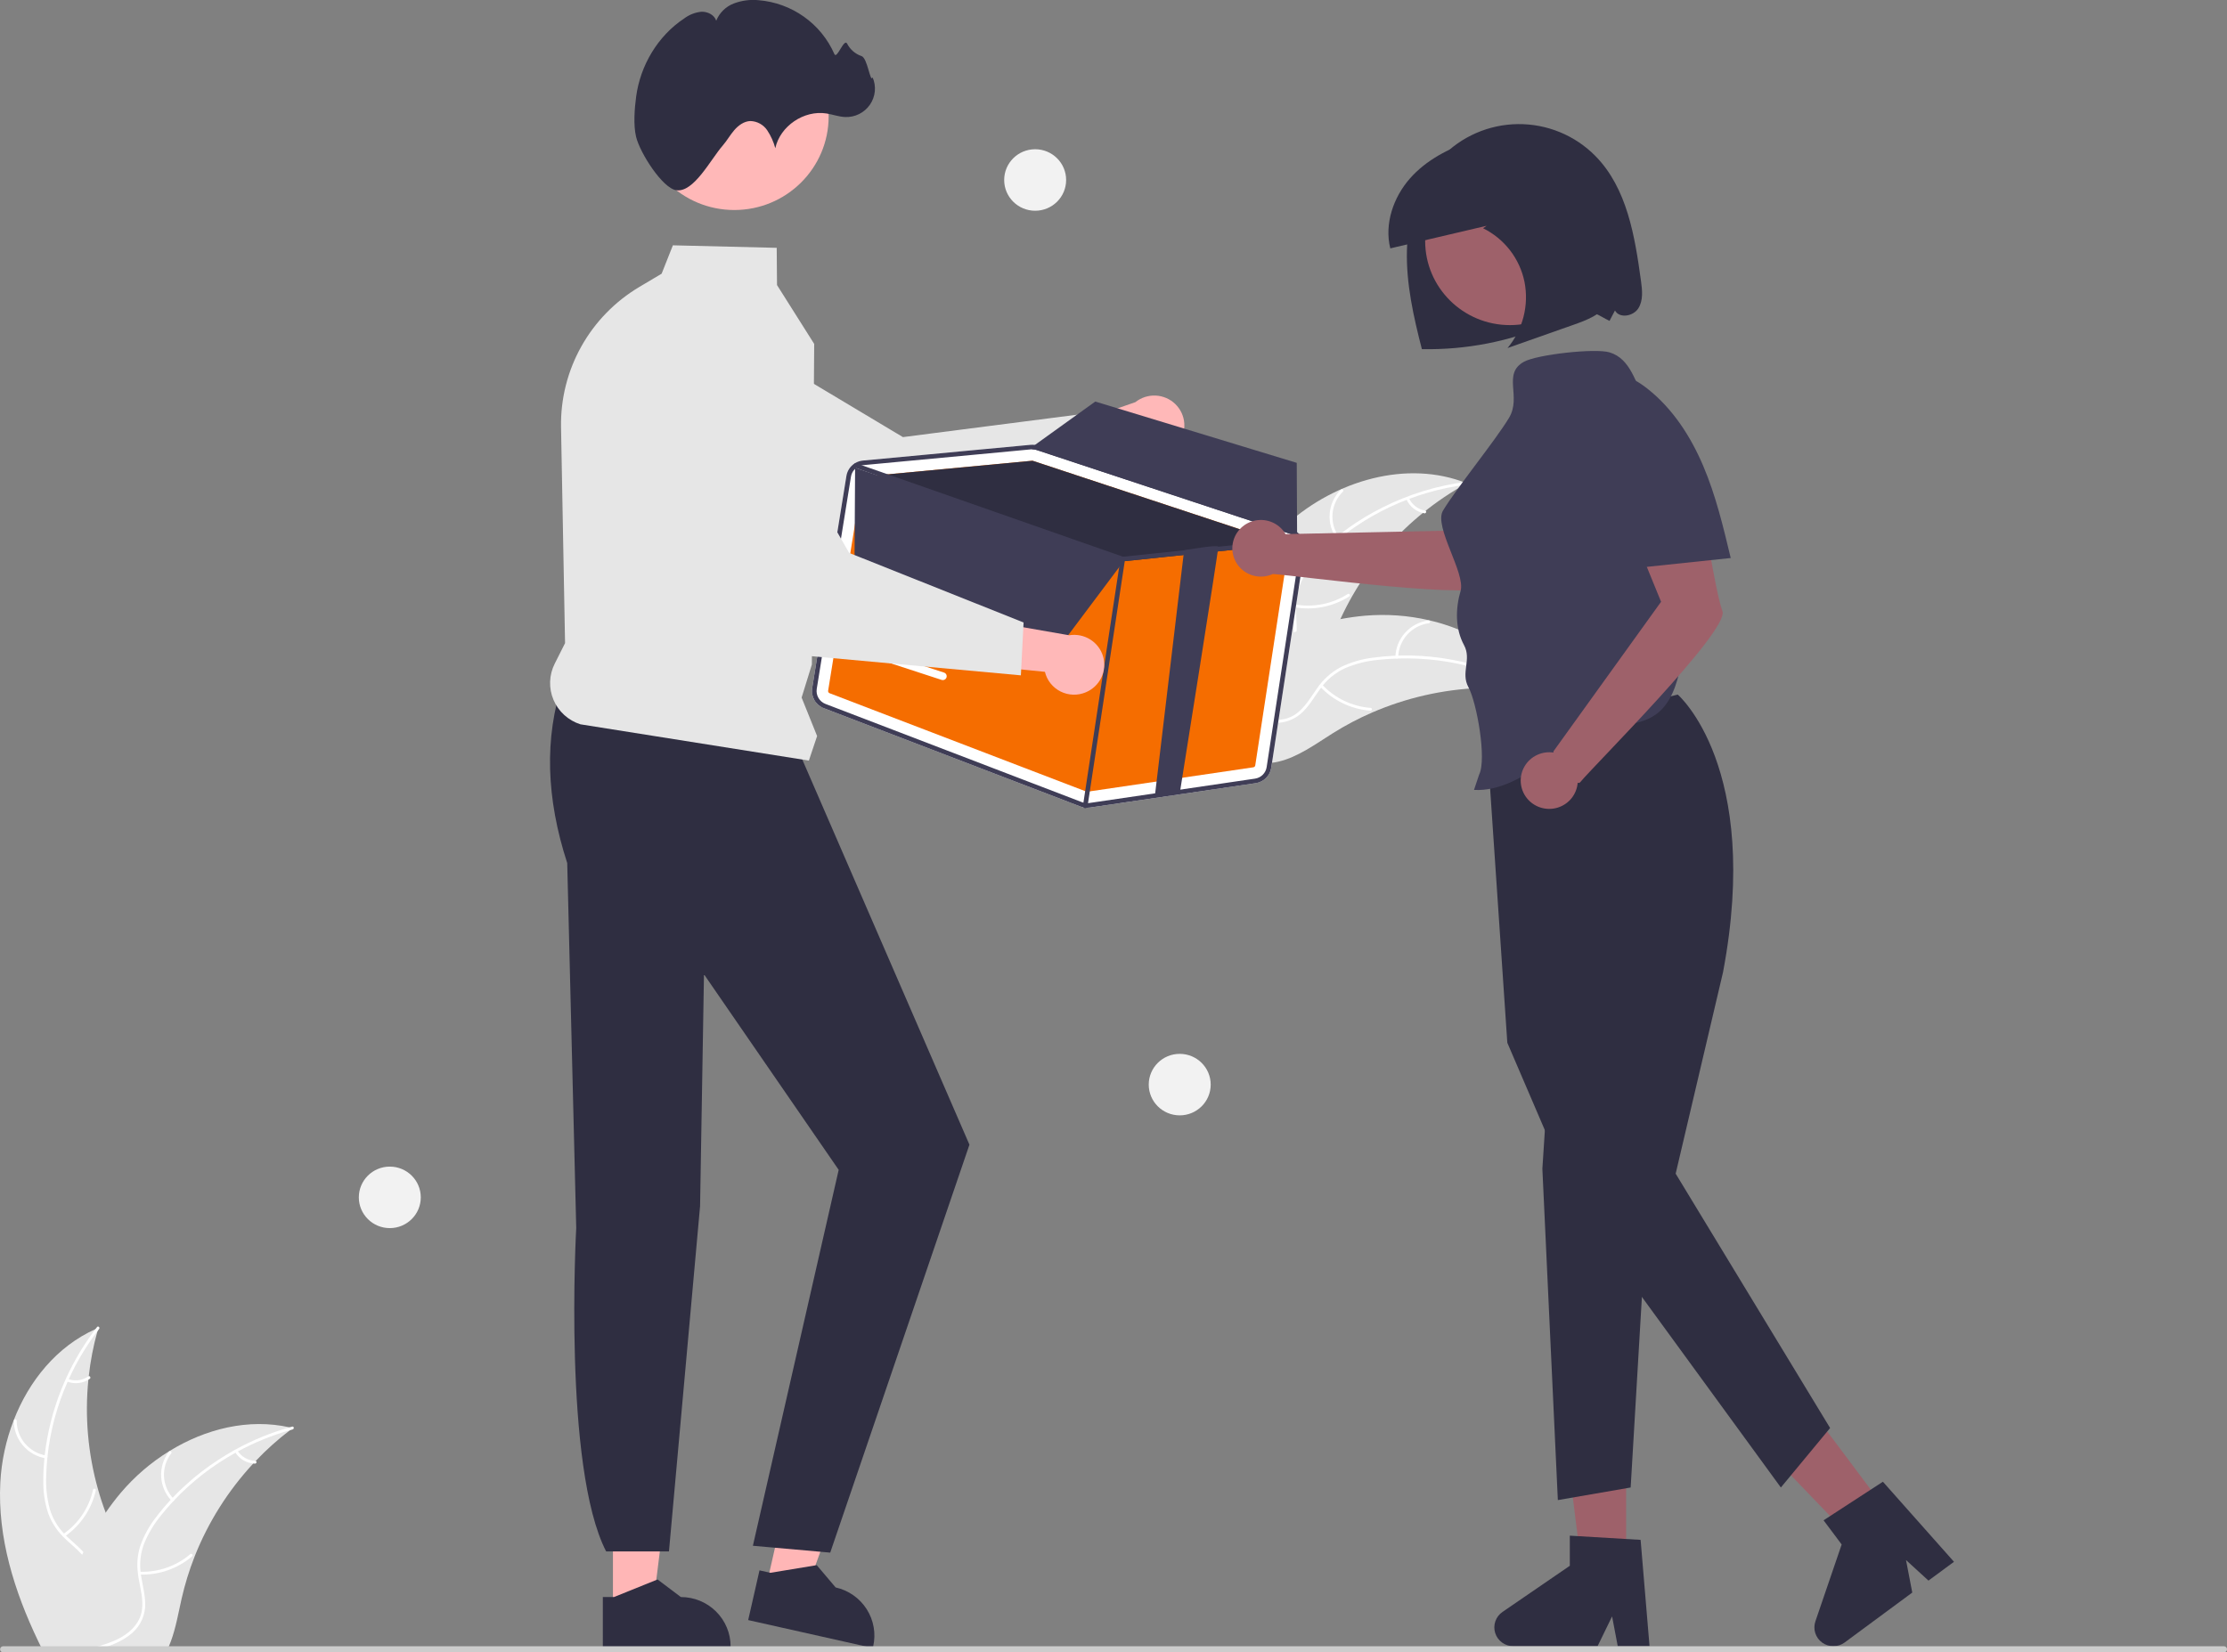 <svg width="287" height="213" viewBox="0 0 287 213" fill="none" xmlns="http://www.w3.org/2000/svg">
<rect x="0" y="0" width="287" height="213" fill="#808080" stroke="none"/>
<g clip-path="url(#clip0_355_6)">
<path d="M209.566 202.382H203.856L201.138 180.51H209.566V202.382Z" fill="#9E616A"/>
<path d="M212.58 212.207H208.485L207.754 208.368L205.882 212.207H195.02C194.5 212.207 193.993 212.042 193.573 211.735C193.154 211.429 192.844 210.998 192.689 210.504C192.534 210.011 192.542 209.481 192.712 208.992C192.882 208.503 193.205 208.081 193.633 207.787L202.307 201.839V197.958L211.43 198.498L212.58 212.207Z" fill="#2F2E41"/>
<path d="M243.493 195.226L238.91 198.61L223.586 182.669L230.349 177.675L243.493 195.226Z" fill="#9E616A"/>
<path d="M251.815 201.324L248.529 203.75L245.635 201.103L246.44 205.293L237.724 211.729C237.307 212.037 236.8 212.205 236.28 212.208C235.759 212.21 235.251 212.048 234.83 211.743C234.409 211.439 234.097 211.009 233.94 210.516C233.783 210.024 233.788 209.494 233.955 209.004L237.341 199.092L235.008 195.977L242.654 191.005L251.815 201.324Z" fill="#2F2E41"/>
<path d="M216.215 89.536C216.215 89.536 227.05 98.831 222.051 125.329L215.948 151.293L235.851 184.081L229.505 191.748L203.63 156.258L194.253 134.418L191.622 95.547L216.215 89.536Z" fill="#2F2E41"/>
<path d="M199.421 140.642L198.77 150.664L200.764 193.371L210.148 191.748L211.942 161.341L199.421 140.642Z" fill="#2F2E41"/>
<path d="M78.992 207.525L84.099 207.524L86.528 187.965L78.992 187.965L78.992 207.525Z" fill="#FFB6B6"/>
<path d="M77.689 205.869L79.127 205.869L84.739 203.603L87.746 205.869H87.747C89.447 205.869 91.077 206.539 92.279 207.733C93.481 208.926 94.156 210.545 94.156 212.233V212.44L77.69 212.44L77.689 205.869Z" fill="#2F2E41"/>
<path d="M98.782 204.329L103.763 205.446L110.472 186.898L103.12 185.25L98.782 204.329Z" fill="#FFB6B6"/>
<path d="M97.879 202.429L99.281 202.744L105.257 201.76L107.689 204.629L107.689 204.629C109.347 205.001 110.788 206.011 111.696 207.438C112.604 208.865 112.903 210.592 112.529 212.238L112.483 212.44L96.421 208.839L97.879 202.429Z" fill="#2F2E41"/>
<path d="M72.524 87.949C70.13 95.12 70.383 102.903 73.1 111.257L74.261 158.29C74.261 158.29 72.531 189.134 78.114 199.987H86.211L90.221 155.473L90.724 125.595L108.084 150.802L97.027 199.26L106.993 200.144L124.935 147.557L102.798 96.538L72.524 87.949Z" fill="#2F2E41"/>
<path d="M165.904 67.524C172.098 61.982 181.31 59.196 189.038 62.303C181.111 66.673 174.996 73.687 171.776 82.102C170.546 85.352 169.518 89.094 166.492 90.835C164.61 91.917 162.267 91.97 160.156 91.448C158.045 90.925 156.11 89.877 154.202 88.84L153.659 88.828C156.096 80.91 159.711 73.066 165.904 67.524Z" fill="#E6E6E6"/>
<path d="M188.995 62.472C182.151 63.35 175.759 66.347 170.729 71.038C169.628 72.028 168.691 73.185 167.952 74.466C167.274 75.736 166.95 77.164 167.015 78.6C167.048 79.941 167.239 81.308 166.944 82.634C166.782 83.31 166.479 83.945 166.053 84.496C165.628 85.048 165.089 85.504 164.474 85.834C162.961 86.697 161.227 86.969 159.522 87.177C157.628 87.407 155.657 87.617 154.018 88.672C153.82 88.8 153.632 88.486 153.83 88.359C156.682 86.524 160.29 87.191 163.357 85.967C164.788 85.395 166.054 84.392 166.502 82.876C166.894 81.549 166.699 80.139 166.653 78.782C166.569 77.382 166.831 75.982 167.418 74.705C168.088 73.392 168.978 72.201 170.051 71.184C172.429 68.857 175.161 66.915 178.146 65.43C181.544 63.716 185.212 62.592 188.991 62.107C189.225 62.077 189.227 62.442 188.995 62.472H188.995Z" fill="white"/>
<path d="M172.259 69.433C171.581 68.488 171.263 67.334 171.363 66.178C171.462 65.022 171.972 63.939 172.802 63.122C172.97 62.957 173.236 63.209 173.067 63.374C172.293 64.134 171.818 65.143 171.728 66.22C171.637 67.296 171.938 68.37 172.574 69.246C172.712 69.436 172.396 69.622 172.259 69.433V69.433Z" fill="white"/>
<path d="M166.908 77.923C169.26 78.336 171.682 77.855 173.692 76.574C173.891 76.447 174.08 76.76 173.881 76.887C171.786 78.216 169.264 78.712 166.818 78.276C166.585 78.235 166.676 77.881 166.908 77.923V77.923Z" fill="white"/>
<path d="M181.574 64.199C181.759 64.619 182.047 64.986 182.411 65.269C182.775 65.551 183.204 65.739 183.659 65.816C183.893 65.855 183.801 66.208 183.569 66.169C183.067 66.082 182.593 65.874 182.19 65.563C181.788 65.252 181.467 64.848 181.258 64.386C181.235 64.344 181.228 64.295 181.24 64.248C181.252 64.202 181.281 64.162 181.322 64.136C181.364 64.111 181.414 64.104 181.461 64.116C181.508 64.128 181.549 64.158 181.574 64.199Z" fill="white"/>
<path d="M197.547 89.03C197.4 89.01 197.254 88.99 197.105 88.972C195.133 88.712 193.144 88.612 191.156 88.672C191.002 88.674 190.846 88.678 190.693 88.685C185.905 88.881 181.196 89.957 176.804 91.86C175.057 92.618 173.371 93.508 171.76 94.521C169.535 95.92 167.234 97.612 164.747 98.183C164.489 98.245 164.226 98.291 163.962 98.322L153.686 89.486C153.672 89.455 153.657 89.425 153.644 89.393L153.217 89.059C153.297 89.001 153.38 88.943 153.46 88.885C153.506 88.851 153.554 88.819 153.6 88.785C153.631 88.763 153.663 88.742 153.69 88.72C153.7 88.713 153.711 88.705 153.719 88.7C153.746 88.679 153.773 88.662 153.798 88.642C154.265 88.314 154.734 87.989 155.207 87.666C155.209 87.664 155.209 87.664 155.214 87.664C158.792 85.171 162.656 83.108 166.725 81.519C166.847 81.474 166.971 81.425 167.097 81.384C168.929 80.707 170.814 80.181 172.733 79.809C173.784 79.609 174.844 79.462 175.91 79.368C178.666 79.132 181.441 79.327 184.135 79.947C189.506 81.183 194.418 84.112 197.328 88.679C197.402 88.796 197.474 88.911 197.547 89.03Z" fill="#E6E6E6"/>
<path d="M197.411 89.139C191.414 85.749 184.493 84.321 177.633 85.059C176.153 85.191 174.703 85.555 173.338 86.136C172.026 86.744 170.902 87.691 170.082 88.876C169.296 89.967 168.619 91.173 167.58 92.054C167.041 92.498 166.414 92.823 165.74 93.009C165.065 93.195 164.359 93.237 163.667 93.133C161.936 92.918 160.386 92.099 158.899 91.245C157.247 90.297 155.547 89.286 153.599 89.148C153.363 89.131 153.402 88.769 153.638 88.785C157.028 89.025 159.504 91.716 162.695 92.571C164.184 92.97 165.803 92.926 167.08 91.983C168.197 91.159 168.897 89.916 169.683 88.805C170.465 87.637 171.523 86.676 172.765 86.007C174.097 85.359 175.53 84.941 177.003 84.77C180.313 84.334 183.671 84.416 186.955 85.015C190.707 85.678 194.317 86.974 197.629 88.846C197.834 88.962 197.614 89.255 197.411 89.139L197.411 89.139Z" fill="white"/>
<path d="M179.828 84.692C179.859 83.532 180.305 82.421 181.086 81.558C181.866 80.694 182.93 80.134 184.088 79.978C184.322 79.947 184.381 80.307 184.147 80.338C183.068 80.482 182.077 81.003 181.352 81.809C180.627 82.615 180.216 83.651 180.193 84.731C180.188 84.966 179.822 84.925 179.828 84.692Z" fill="white"/>
<path d="M170.408 88.272C172.035 90.008 174.261 91.072 176.643 91.251C176.879 91.268 176.839 91.631 176.603 91.613C174.125 91.422 171.811 90.311 170.122 88.5C169.961 88.328 170.248 88.1 170.408 88.272Z" fill="white"/>
<path d="M190.439 86.082C190.332 86.528 190.339 86.994 190.459 87.437C190.578 87.879 190.807 88.286 191.123 88.62C191.286 88.79 190.999 89.018 190.837 88.848C190.489 88.478 190.237 88.029 190.104 87.54C189.971 87.051 189.96 86.537 190.073 86.043C190.08 85.995 190.105 85.952 190.142 85.922C190.18 85.892 190.228 85.877 190.276 85.881C190.324 85.886 190.368 85.91 190.399 85.948C190.429 85.986 190.444 86.034 190.439 86.082Z" fill="white"/>
<path d="M17.057 207.17C16.575 208.967 15.307 210.463 13.777 211.553C13.528 211.732 13.271 211.897 13.012 212.052C12.932 212.098 12.852 212.148 12.769 212.191C12.679 212.244 12.589 212.293 12.5 212.339H5.304C5.174 212.078 5.048 211.814 4.921 211.553C1.837 205.118 -0.328 198.174 0.041 191.102C0.187 188.358 0.768 185.655 1.761 183.091C3.737 177.98 7.343 173.557 12.303 171.331C12.427 171.275 12.556 171.218 12.683 171.166C12.643 171.308 12.603 171.446 12.563 171.588C12.031 173.492 11.655 175.435 11.438 177.399C11.418 177.551 11.402 177.703 11.389 177.858C10.916 182.595 11.336 187.377 12.626 191.961C12.629 191.97 12.633 191.984 12.636 191.994C12.919 193.008 13.247 194.006 13.621 194.99C13.914 195.766 14.23 196.533 14.576 197.286C16.019 200.447 17.956 203.817 17.057 207.17Z" fill="#E6E6E6"/>
<path d="M12.772 171.314C12.703 171.407 12.633 171.496 12.563 171.588C11.102 173.511 9.861 175.59 8.863 177.786C8.81 177.895 8.76 178.004 8.717 178.116C7.35 181.182 6.473 184.441 6.116 187.775C6.112 187.798 6.109 187.821 6.109 187.844C6.026 188.624 5.976 189.41 5.956 190.196C5.882 191.67 6.042 193.146 6.432 194.57C6.786 195.733 7.408 196.798 8.248 197.682C8.331 197.771 8.414 197.86 8.504 197.946C8.571 198.016 8.644 198.085 8.714 198.151C9.386 198.789 10.121 199.38 10.753 200.064C11.043 200.37 11.304 200.702 11.535 201.055C11.903 201.646 12.14 202.308 12.232 202.997C12.324 203.686 12.268 204.386 12.067 205.052C11.615 206.723 10.58 208.134 9.522 209.479C8.993 210.152 8.448 210.833 7.975 211.553C7.802 211.811 7.643 212.072 7.496 212.339H7.077C7.217 212.072 7.37 211.811 7.536 211.553C8.75 209.654 10.477 208.022 11.372 205.931C11.977 204.52 12.16 202.921 11.395 201.537C11.171 201.135 10.899 200.76 10.587 200.421C9.978 199.737 9.249 199.152 8.587 198.534C8.421 198.379 8.258 198.22 8.102 198.055C7.273 197.219 6.633 196.217 6.225 195.115C5.764 193.716 5.545 192.25 5.58 190.778C5.58 189.84 5.63 188.895 5.723 187.957C5.733 187.838 5.746 187.716 5.76 187.593C6.44 181.69 8.699 176.074 12.303 171.331C12.37 171.238 12.44 171.149 12.51 171.06C12.653 170.875 12.915 171.132 12.772 171.314Z" fill="white"/>
<path d="M5.894 187.988C4.742 187.796 3.696 187.203 2.943 186.316C2.19 185.429 1.779 184.304 1.784 183.144C1.785 183.097 1.804 183.052 1.837 183.018C1.871 182.985 1.916 182.965 1.964 182.964C2.011 182.963 2.058 182.98 2.093 183.013C2.128 183.045 2.149 183.089 2.151 183.136C2.145 184.217 2.528 185.264 3.23 186.089C3.933 186.913 4.91 187.462 5.984 187.634C6.217 187.672 6.126 188.026 5.894 187.988V187.988Z" fill="white"/>
<path d="M8.156 197.748C10.113 196.39 11.483 194.348 11.992 192.031C12.043 191.801 12.399 191.891 12.349 192.12C11.814 194.53 10.384 196.652 8.344 198.062C8.149 198.196 7.962 197.882 8.156 197.748L8.156 197.748Z" fill="white"/>
<path d="M8.753 177.747C9.184 177.914 9.649 177.972 10.107 177.915C10.566 177.859 11.003 177.691 11.379 177.426C11.572 177.289 11.759 177.604 11.568 177.739C11.15 178.03 10.667 178.216 10.161 178.279C9.655 178.342 9.14 178.281 8.663 178.101C8.617 178.088 8.577 178.057 8.553 178.016C8.528 177.975 8.52 177.926 8.53 177.879C8.542 177.832 8.573 177.792 8.614 177.768C8.656 177.743 8.706 177.735 8.753 177.747Z" fill="white"/>
<path d="M37.73 184.089C37.613 184.178 37.494 184.267 37.377 184.359C35.798 185.56 34.319 186.885 32.956 188.323C32.849 188.433 32.743 188.545 32.64 188.657L32.636 188.66C29.404 192.145 26.849 196.192 25.098 200.599L25.088 200.629C25.085 200.639 25.081 200.645 25.078 200.655C24.384 202.419 23.825 204.232 23.405 206.079C22.999 207.883 22.666 209.816 22.031 211.553C21.934 211.821 21.828 212.085 21.715 212.339H6.924C6.974 212.078 7.027 211.814 7.08 211.553C7.833 207.725 9.009 203.992 10.587 200.421C10.64 200.302 10.693 200.183 10.753 200.064C11.568 198.299 12.526 196.603 13.617 194.993C13.617 194.993 13.618 194.992 13.618 194.992C13.618 194.991 13.618 194.991 13.618 194.991C13.619 194.99 13.619 194.99 13.62 194.99C13.62 194.99 13.62 194.99 13.621 194.99C14.22 194.111 14.864 193.263 15.55 192.449C17.33 190.347 19.431 188.537 21.778 187.085C21.791 187.075 21.808 187.068 21.821 187.058C26.492 184.181 32.028 182.81 37.321 183.996H37.324C37.46 184.026 37.593 184.055 37.73 184.089Z" fill="#E6E6E6"/>
<path d="M37.713 184.264C37.6 184.293 37.487 184.326 37.377 184.359C35.045 185.021 32.795 185.937 30.667 187.091C30.561 187.147 30.454 187.207 30.348 187.266C27.407 188.896 24.737 190.968 22.433 193.407C22.431 193.409 22.43 193.412 22.43 193.414C22.403 193.44 22.373 193.47 22.35 193.497C21.818 194.065 21.305 194.656 20.82 195.264C19.87 196.397 19.104 197.671 18.551 199.04C18.128 200.18 17.979 201.403 18.115 202.611C18.125 202.733 18.142 202.852 18.158 202.974C18.172 203.07 18.185 203.166 18.202 203.265C18.421 204.589 18.8 205.917 18.694 207.269C18.629 207.961 18.418 208.632 18.073 209.237C17.728 209.842 17.259 210.368 16.695 210.78C16.311 211.074 15.901 211.333 15.47 211.553C14.854 211.869 14.212 212.132 13.551 212.339H12.243C12.42 212.29 12.593 212.24 12.769 212.191C13.395 212.015 14.009 211.802 14.609 211.553C14.951 211.411 15.285 211.248 15.607 211.064C16.944 210.301 18.059 209.132 18.291 207.569C18.494 206.202 18.102 204.834 17.869 203.496C17.829 203.265 17.792 203.037 17.773 202.809C17.614 201.65 17.71 200.471 18.055 199.354C18.534 197.959 19.25 196.656 20.171 195.502C20.741 194.75 21.35 194.028 21.994 193.338C22.074 193.249 22.157 193.16 22.244 193.07C24.596 190.613 27.312 188.527 30.298 186.883H30.301C32.521 185.656 34.877 184.687 37.321 183.996H37.324C37.434 183.963 37.547 183.93 37.657 183.9C37.886 183.841 37.939 184.201 37.713 184.264Z" fill="white"/>
<path d="M22.112 193.463C21.309 192.621 20.833 191.523 20.77 190.364C20.706 189.206 21.06 188.062 21.767 187.139C21.911 186.953 22.21 187.166 22.066 187.352C21.405 188.211 21.076 189.276 21.137 190.355C21.198 191.433 21.645 192.455 22.398 193.235C22.562 193.404 22.275 193.632 22.112 193.463H22.112Z" fill="white"/>
<path d="M18 202.609C20.387 202.694 22.719 201.883 24.53 200.337C24.71 200.184 24.94 200.469 24.761 200.622C22.872 202.227 20.444 203.066 17.961 202.972C17.724 202.962 17.765 202.6 18 202.609Z" fill="white"/>
<path d="M30.605 186.996C30.847 187.386 31.184 187.711 31.584 187.94C31.983 188.169 32.434 188.296 32.896 188.31C33.133 188.316 33.092 188.678 32.856 188.672C32.347 188.655 31.849 188.514 31.406 188.262C30.964 188.009 30.59 187.653 30.319 187.225C30.29 187.186 30.276 187.139 30.281 187.091C30.287 187.043 30.31 186.999 30.346 186.968C30.384 186.938 30.433 186.924 30.481 186.929C30.53 186.934 30.574 186.958 30.605 186.996Z" fill="white"/>
<path d="M151.827 57.192C151.486 57.638 151.05 58.004 150.551 58.265C150.051 58.525 149.5 58.674 148.937 58.7C148.373 58.727 147.811 58.63 147.289 58.417C146.767 58.205 146.299 57.881 145.917 57.469L133.341 62.9L134.566 55.929L146.32 51.84C147.06 51.249 147.992 50.947 148.941 50.992C149.89 51.038 150.789 51.428 151.467 52.087C152.146 52.747 152.558 53.631 152.624 54.572C152.69 55.513 152.407 56.445 151.827 57.192Z" fill="#FFB8B8"/>
<path d="M143.435 59.368L114.227 72.288L114.165 72.265L80.875 60.486C78.395 59.199 76.505 57.02 75.591 54.394C74.676 51.768 74.808 48.895 75.957 46.362C76.595 44.962 77.523 43.713 78.682 42.695C79.841 41.678 81.203 40.916 82.68 40.459C84.157 40.002 85.714 39.861 87.25 40.045C88.785 40.229 90.264 40.734 91.589 41.527L116.363 56.346L140.386 53.254L143.435 59.368Z" fill="#E6E6E6"/>
<path d="M287 212.607C287 212.659 286.99 212.71 286.97 212.758C286.951 212.805 286.921 212.849 286.885 212.885C286.848 212.922 286.804 212.951 286.756 212.97C286.708 212.99 286.656 213 286.604 213H0.407C0.302 213 0.201 212.959 0.127 212.885C0.053 212.811 0.011 212.711 0.011 212.607C0.011 212.503 0.053 212.403 0.127 212.329C0.201 212.255 0.302 212.214 0.407 212.214H286.604C286.656 212.214 286.708 212.224 286.756 212.243C286.804 212.263 286.848 212.292 286.885 212.329C286.921 212.365 286.951 212.409 286.97 212.456C286.99 212.504 287 212.555 287 212.607Z" fill="#CCCCCC"/>
<path d="M104.242 98.044L74.798 93.368C74.026 93.122 73.316 92.713 72.718 92.17C72.12 91.626 71.647 90.961 71.332 90.219C71.018 89.477 70.869 88.676 70.895 87.871C70.922 87.066 71.123 86.277 71.486 85.556L72.821 82.904L72.302 55.041C72.24 51.417 73.14 47.84 74.911 44.671C76.683 41.501 79.264 38.851 82.395 36.987L85.266 35.282L86.717 31.623L100.097 31.947L100.136 36.746L104.928 44.333L104.928 44.365L104.627 85.662L103.307 89.924L105.303 94.881L104.242 98.044Z" fill="#E6E6E6"/>
<path d="M94.632 27.073C101.347 27.073 106.79 21.668 106.79 15.001C106.79 8.334 101.347 2.929 94.632 2.929C87.918 2.929 82.475 8.334 82.475 15.001C82.475 21.668 87.918 27.073 94.632 27.073Z" fill="#FFB8B8"/>
<path d="M81.973 17.633C81.611 16.116 81.777 13.981 81.982 12.454C82.519 8.45 84.758 4.643 88.161 2.388C88.806 1.902 89.572 1.599 90.378 1.513C91.183 1.48 92.055 1.908 92.302 2.669C92.505 2.167 92.809 1.711 93.197 1.33C93.584 0.948 94.045 0.65 94.553 0.453C95.573 0.065 96.67 -0.082 97.757 0.024C99.864 0.197 101.884 0.932 103.604 2.153C105.324 3.374 106.679 5.034 107.525 6.958C107.85 7.724 108.757 4.895 109.168 5.618C109.547 6.371 110.206 6.946 111.006 7.222C111.812 7.445 112.14 10.743 112.457 9.974C112.703 10.543 112.8 11.164 112.74 11.779C112.679 12.395 112.463 12.986 112.11 13.496C111.758 14.006 111.281 14.419 110.725 14.698C110.168 14.976 109.55 15.109 108.927 15.086C108.107 15.056 107.322 14.756 106.511 14.627C103.612 14.166 100.536 16.253 99.916 19.103C99.695 18.279 99.34 17.496 98.867 16.784C98.626 16.43 98.304 16.138 97.927 15.932C97.551 15.727 97.13 15.613 96.7 15.602C95.875 15.633 95.15 16.168 94.615 16.792C94.079 17.416 93.678 18.144 93.138 18.765C91.556 20.586 89.417 24.833 87.162 24.523C85.383 24.279 82.468 19.704 81.973 17.633Z" fill="#2F2E41"/>
<path d="M168.122 70.872C168.207 70.322 168.093 69.759 167.801 69.284C167.508 68.809 167.055 68.453 166.523 68.278L133.783 57.45C133.469 57.346 133.137 57.308 132.808 57.339L124.601 58.109L119.893 58.553L111.204 59.368C110.679 59.418 110.186 59.639 109.802 59.997C109.417 60.355 109.164 60.83 109.08 61.347L104.668 88.712C104.585 89.245 104.687 89.791 104.959 90.26C105.23 90.728 105.654 91.09 106.16 91.287L139.242 103.967C139.397 104.027 139.558 104.07 139.723 104.095C139.962 104.134 140.207 104.135 140.447 104.101L161.823 100.954C162.327 100.882 162.794 100.65 163.155 100.293C163.516 99.936 163.752 99.473 163.827 98.973L168.122 70.872Z" fill="white"/>
<path d="M106.91 89.359L139.991 102.038C140.04 102.057 140.092 102.063 140.143 102.056L161.517 98.91C161.58 98.901 161.639 98.872 161.684 98.828C161.73 98.783 161.759 98.725 161.768 98.662L166.066 70.561C166.076 70.492 166.061 70.422 166.025 70.363C165.989 70.304 165.933 70.259 165.867 70.236L165.647 70.162L133.125 59.411C133.11 59.406 133.095 59.402 133.079 59.4C133.054 59.395 133.028 59.394 133.003 59.396L112.988 61.277L111.399 61.425C111.334 61.432 111.273 61.46 111.225 61.504C111.178 61.549 111.146 61.608 111.135 61.672L106.724 89.036C106.713 89.102 106.726 89.171 106.76 89.23C106.794 89.288 106.847 89.334 106.91 89.359Z" fill="#F56D00"/>
<path d="M112.988 61.277L133.003 59.396C133.029 59.394 133.054 59.395 133.079 59.4C133.095 59.402 133.11 59.406 133.125 59.411L165.647 70.162L157.068 71.064L153.858 71.4L144.722 72.358C144.696 72.36 144.669 72.359 144.642 72.357C144.626 72.353 144.61 72.348 144.59 72.342L112.988 61.277Z" fill="#2F2E41"/>
<path d="M106.16 91.288L139.241 103.968C139.397 104.027 139.559 104.069 139.724 104.093C139.963 104.132 140.207 104.136 140.448 104.102L161.821 100.957C162.326 100.884 162.793 100.651 163.154 100.294C163.516 99.937 163.751 99.474 163.827 98.973L168.122 70.872C168.185 70.457 168.137 70.034 167.982 69.644C167.961 69.592 167.939 69.54 167.914 69.492C167.743 69.135 167.484 68.829 167.16 68.6C166.966 68.461 166.751 68.353 166.523 68.278L166.484 68.264L133.785 57.45C133.652 57.407 133.515 57.374 133.377 57.351C133.188 57.324 132.996 57.321 132.806 57.34L124.602 58.108L119.894 58.554L111.203 59.369C110.847 59.402 110.504 59.514 110.199 59.698C110.175 59.709 110.153 59.723 110.131 59.738C110.116 59.748 110.102 59.759 110.088 59.771C109.822 59.951 109.595 60.184 109.422 60.455C109.249 60.725 109.133 61.028 109.081 61.344L104.667 88.711C104.583 89.245 104.686 89.792 104.957 90.26C105.229 90.729 105.653 91.091 106.16 91.288ZM109.667 61.44C109.721 61.112 109.867 60.806 110.089 60.557C110.157 60.477 110.232 60.404 110.314 60.34C110.539 60.16 110.804 60.036 111.087 59.982C111.143 59.97 111.2 59.962 111.257 59.958L125.889 58.585L132.864 57.926C132.911 57.921 132.954 57.922 132.998 57.919C133.104 57.917 133.209 57.925 133.313 57.942C133.409 57.955 133.503 57.977 133.594 58.009L166.332 68.837C166.358 68.846 166.381 68.855 166.407 68.864C166.704 68.974 166.966 69.163 167.163 69.41C167.318 69.6 167.432 69.82 167.496 70.055C167.561 70.291 167.574 70.538 167.536 70.78L163.237 98.884C163.181 99.259 163.005 99.606 162.735 99.874C162.464 100.141 162.115 100.316 161.737 100.371L140.361 103.516C140.055 103.56 139.743 103.525 139.455 103.414L106.373 90.738C105.994 90.59 105.677 90.318 105.474 89.967C105.271 89.616 105.194 89.207 105.256 88.807L109.667 61.44Z" fill="#3F3D56"/>
<path d="M110.017 59.92C110.034 59.87 110.065 59.826 110.106 59.792C110.12 59.782 110.134 59.772 110.149 59.763C110.163 59.758 110.177 59.749 110.191 59.744C110.257 59.718 110.331 59.716 110.398 59.74L111.087 59.982L144.726 71.765L152.599 70.939L157.004 70.477L166.329 69.497L167.163 69.41L167.325 69.392C167.395 69.386 167.465 69.404 167.522 69.444C167.58 69.483 167.622 69.541 167.642 69.608C167.646 69.624 167.649 69.64 167.65 69.656C167.657 69.719 167.643 69.783 167.61 69.838C167.577 69.893 167.527 69.936 167.467 69.96C167.441 69.971 167.413 69.978 167.385 69.982L166.251 70.1L157.068 71.064L153.858 71.4L144.722 72.358C144.695 72.36 144.669 72.359 144.642 72.358C144.626 72.353 144.61 72.348 144.59 72.343L110.314 60.34L110.198 60.299C110.171 60.29 110.146 60.276 110.125 60.259C110.073 60.221 110.034 60.168 110.015 60.107C109.996 60.046 109.996 59.98 110.017 59.92Z" fill="#3F3D56"/>
<path d="M139.814 104.179C139.736 104.167 139.667 104.125 139.621 104.062C139.574 103.999 139.555 103.921 139.567 103.844L144.396 72.02C144.408 71.943 144.45 71.874 144.513 71.827C144.577 71.781 144.656 71.761 144.734 71.773L144.737 71.773C144.814 71.785 144.884 71.828 144.93 71.89C144.976 71.953 144.996 72.032 144.984 72.109L140.155 103.932C140.143 104.009 140.101 104.079 140.037 104.125C139.974 104.172 139.894 104.191 139.816 104.18L139.814 104.179Z" fill="#3F3D56"/>
<path d="M152.055 102.161L148.843 102.497L152.6 70.938C152.6 70.938 156.89 70.167 157.005 70.476C157.075 70.661 152.086 101.958 152.055 102.161Z" fill="#3F3D56"/>
<path d="M110.199 60.298L110.112 74.69L135.77 84.398L144.984 72.108L110.199 60.298Z" fill="#3F3D56"/>
<path d="M167.164 69.411C166.949 69.143 166.661 68.944 166.333 68.837L133.596 58.009C133.504 57.978 133.41 57.956 133.314 57.941C133.209 57.923 133.103 57.915 132.998 57.917L133.051 57.588L133.378 57.352L141.152 51.763L167.115 59.664L167.16 68.6L167.164 69.411Z" fill="#3F3D56"/>
<path d="M111.506 83.402C111.543 83.406 111.58 83.413 111.615 83.425L121.659 86.701C121.785 86.742 121.889 86.831 121.949 86.948C122.009 87.065 122.019 87.201 121.978 87.326C121.937 87.451 121.847 87.555 121.729 87.614C121.611 87.673 121.474 87.684 121.348 87.643L111.304 84.367C111.187 84.329 111.088 84.249 111.027 84.144C110.966 84.038 110.946 83.914 110.971 83.794C110.996 83.675 111.064 83.569 111.163 83.497C111.262 83.424 111.384 83.391 111.506 83.402H111.506Z" fill="white"/>
<path d="M152.034 143.777C154.238 143.777 156.026 142.002 156.026 139.813C156.026 137.623 154.238 135.849 152.034 135.849C149.829 135.849 148.042 137.623 148.042 139.813C148.042 142.002 149.829 143.777 152.034 143.777Z" fill="#F2F2F2"/>
<path d="M50.235 158.312C52.44 158.312 54.227 156.537 54.227 154.348C54.227 152.158 52.44 150.384 50.235 150.384C48.03 150.384 46.243 152.158 46.243 154.348C46.243 156.537 48.03 158.312 50.235 158.312Z" fill="#F2F2F2"/>
<path d="M133.404 27.166C135.609 27.166 137.396 25.391 137.396 23.202C137.396 21.013 135.609 19.238 133.404 19.238C131.199 19.238 129.412 21.013 129.412 23.202C129.412 25.391 131.199 27.166 133.404 27.166Z" fill="#F2F2F2"/>
<path d="M139.954 89.233C139.436 89.456 138.876 89.564 138.312 89.549C137.748 89.533 137.194 89.396 136.69 89.145C136.185 88.894 135.742 88.537 135.392 88.098C135.041 87.659 134.792 87.149 134.662 86.604L121.018 85.235L125.519 79.749L137.785 81.89C138.722 81.734 139.684 81.923 140.489 82.424C141.294 82.924 141.886 83.7 142.154 84.605C142.421 85.51 142.345 86.481 141.939 87.334C141.534 88.187 140.827 88.862 139.954 89.233Z" fill="#FFB8B8"/>
<path d="M131.562 87.056L99.722 84.143L99.678 84.094L76.441 57.654C74.912 55.328 74.336 52.508 74.831 49.774C75.327 47.04 76.856 44.597 79.107 42.946C80.352 42.035 81.777 41.396 83.289 41.071C84.8 40.746 86.364 40.743 87.877 41.062C89.39 41.38 90.818 42.013 92.067 42.919C93.316 43.825 94.357 44.984 95.123 46.319L109.435 71.274L131.913 80.242L131.562 87.056Z" fill="#E6E6E6"/>
<path d="M211.478 36.211C210.687 30.452 209.696 24.268 205.605 20.111C204.307 18.792 202.754 17.747 201.038 17.041C199.323 16.334 197.481 15.979 195.624 15.998C193.766 16.017 191.932 16.41 190.232 17.152C188.532 17.894 187 18.97 185.73 20.315C182.752 23.47 181.437 27.899 181.317 32.221C181.196 36.543 182.166 40.817 183.241 45.006C188.932 45.119 194.58 44.015 199.804 41.769C201.11 41.206 202.395 40.57 203.775 40.221C205.155 39.872 206.138 40.75 207.422 41.362L208.126 40.022C208.703 41.088 210.489 40.772 211.137 39.747C211.785 38.722 211.643 37.41 211.478 36.211Z" fill="#2F2E41"/>
<path d="M188.921 68.356L165.675 68.85C165.318 68.237 164.789 67.741 164.153 67.421C163.517 67.101 162.801 66.971 162.093 67.048C161.384 67.125 160.713 67.405 160.162 67.853C159.61 68.302 159.202 68.9 158.986 69.574C158.771 70.249 158.757 70.972 158.948 71.654C159.138 72.336 159.524 72.948 160.059 73.417C160.593 73.885 161.253 74.189 161.959 74.292C162.664 74.394 163.384 74.291 164.032 73.995C167.115 74.169 191.235 77.568 192.674 75.377C194.135 73.154 201.931 65.306 201.931 65.306L195.938 56.835L188.921 68.356Z" fill="#9E616A"/>
<path d="M194.585 41.909C200.617 41.909 205.507 37.053 205.507 31.064C205.507 25.074 200.617 20.219 194.585 20.219C188.553 20.219 183.664 25.074 183.664 31.064C183.664 37.053 188.553 41.909 194.585 41.909Z" fill="#9E616A"/>
<path d="M212.078 51.931C210.791 49.388 210.166 46.245 207.422 45.421C205.569 44.864 198.075 45.698 196.386 46.638C193.577 48.202 196.123 51.132 194.466 53.873C192.664 56.854 187.768 62.836 185.967 65.816C184.728 67.865 188.9 73.88 188.23 76.175C187.561 78.47 187.528 81.047 188.669 83.151C189.69 85.034 188.213 86.701 189.24 88.581C190.307 90.536 191.618 97.848 190.624 99.841L189.959 101.823C196.561 102.209 202.113 94.376 208.674 93.551C210.304 93.346 211.996 93.079 213.339 92.139C215.318 90.755 216.1 88.245 216.588 85.891C218.941 74.389 217.353 62.435 212.078 51.931Z" fill="#3F3D56"/>
<path d="M221.977 78.788C221.058 76.296 219.393 65.397 219.393 65.397L208.972 65.094L214.067 77.572L200.164 96.898C200.164 96.898 200.19 96.94 200.237 97.016C199.506 96.899 198.756 97.005 198.087 97.318C197.417 97.632 196.858 98.138 196.484 98.772C196.109 99.406 195.935 100.138 195.986 100.871C196.037 101.604 196.31 102.306 196.768 102.883C197.227 103.46 197.85 103.886 198.557 104.105C199.263 104.325 200.02 104.327 200.728 104.112C201.436 103.898 202.062 103.476 202.525 102.902C202.987 102.328 203.265 101.629 203.321 100.896C203.372 100.925 203.432 100.935 203.49 100.925C203.548 100.915 203.601 100.886 203.639 100.841C205.186 98.914 222.897 81.281 221.977 78.788Z" fill="#9E616A"/>
<path d="M223.037 71.906C222.08 67.897 221.117 63.867 219.504 60.071C217.891 56.275 215.583 52.69 212.336 50.126C211.298 49.306 210.137 48.583 208.836 48.328C207.535 48.073 206.068 48.358 205.154 49.312C203.692 50.84 204.132 53.291 204.668 55.331C206.25 61.343 207.832 67.355 209.413 73.368C213.981 72.887 218.548 72.406 223.115 71.925L223.037 71.906Z" fill="#3F3D56"/>
<path d="M207.968 32.568C207.566 29.945 207.146 27.299 206.201 24.829C205.256 22.358 203.733 20.044 201.548 18.645C198.088 16.429 193.61 16.857 189.731 18.131C186.732 19.117 183.804 20.615 181.688 23.023C179.573 25.432 178.385 28.868 179.172 32.017C183.309 31.047 187.446 30.076 191.584 29.105L191.131 29.423C192.489 30.096 193.675 31.067 194.6 32.263C195.524 33.459 196.161 34.848 196.464 36.325C196.76 37.82 196.717 39.362 196.339 40.838C195.962 42.315 195.258 43.69 194.28 44.864C197.101 43.87 199.923 42.876 202.744 41.882C204.486 41.268 206.35 40.562 207.383 38.988C208.58 37.163 208.302 34.745 207.968 32.568Z" fill="#2F2E41"/>
</g>
<defs>
<clipPath id="clip0_355_6">
<rect width="287" height="213" fill="white"/>
</clipPath>
</defs>
</svg>
